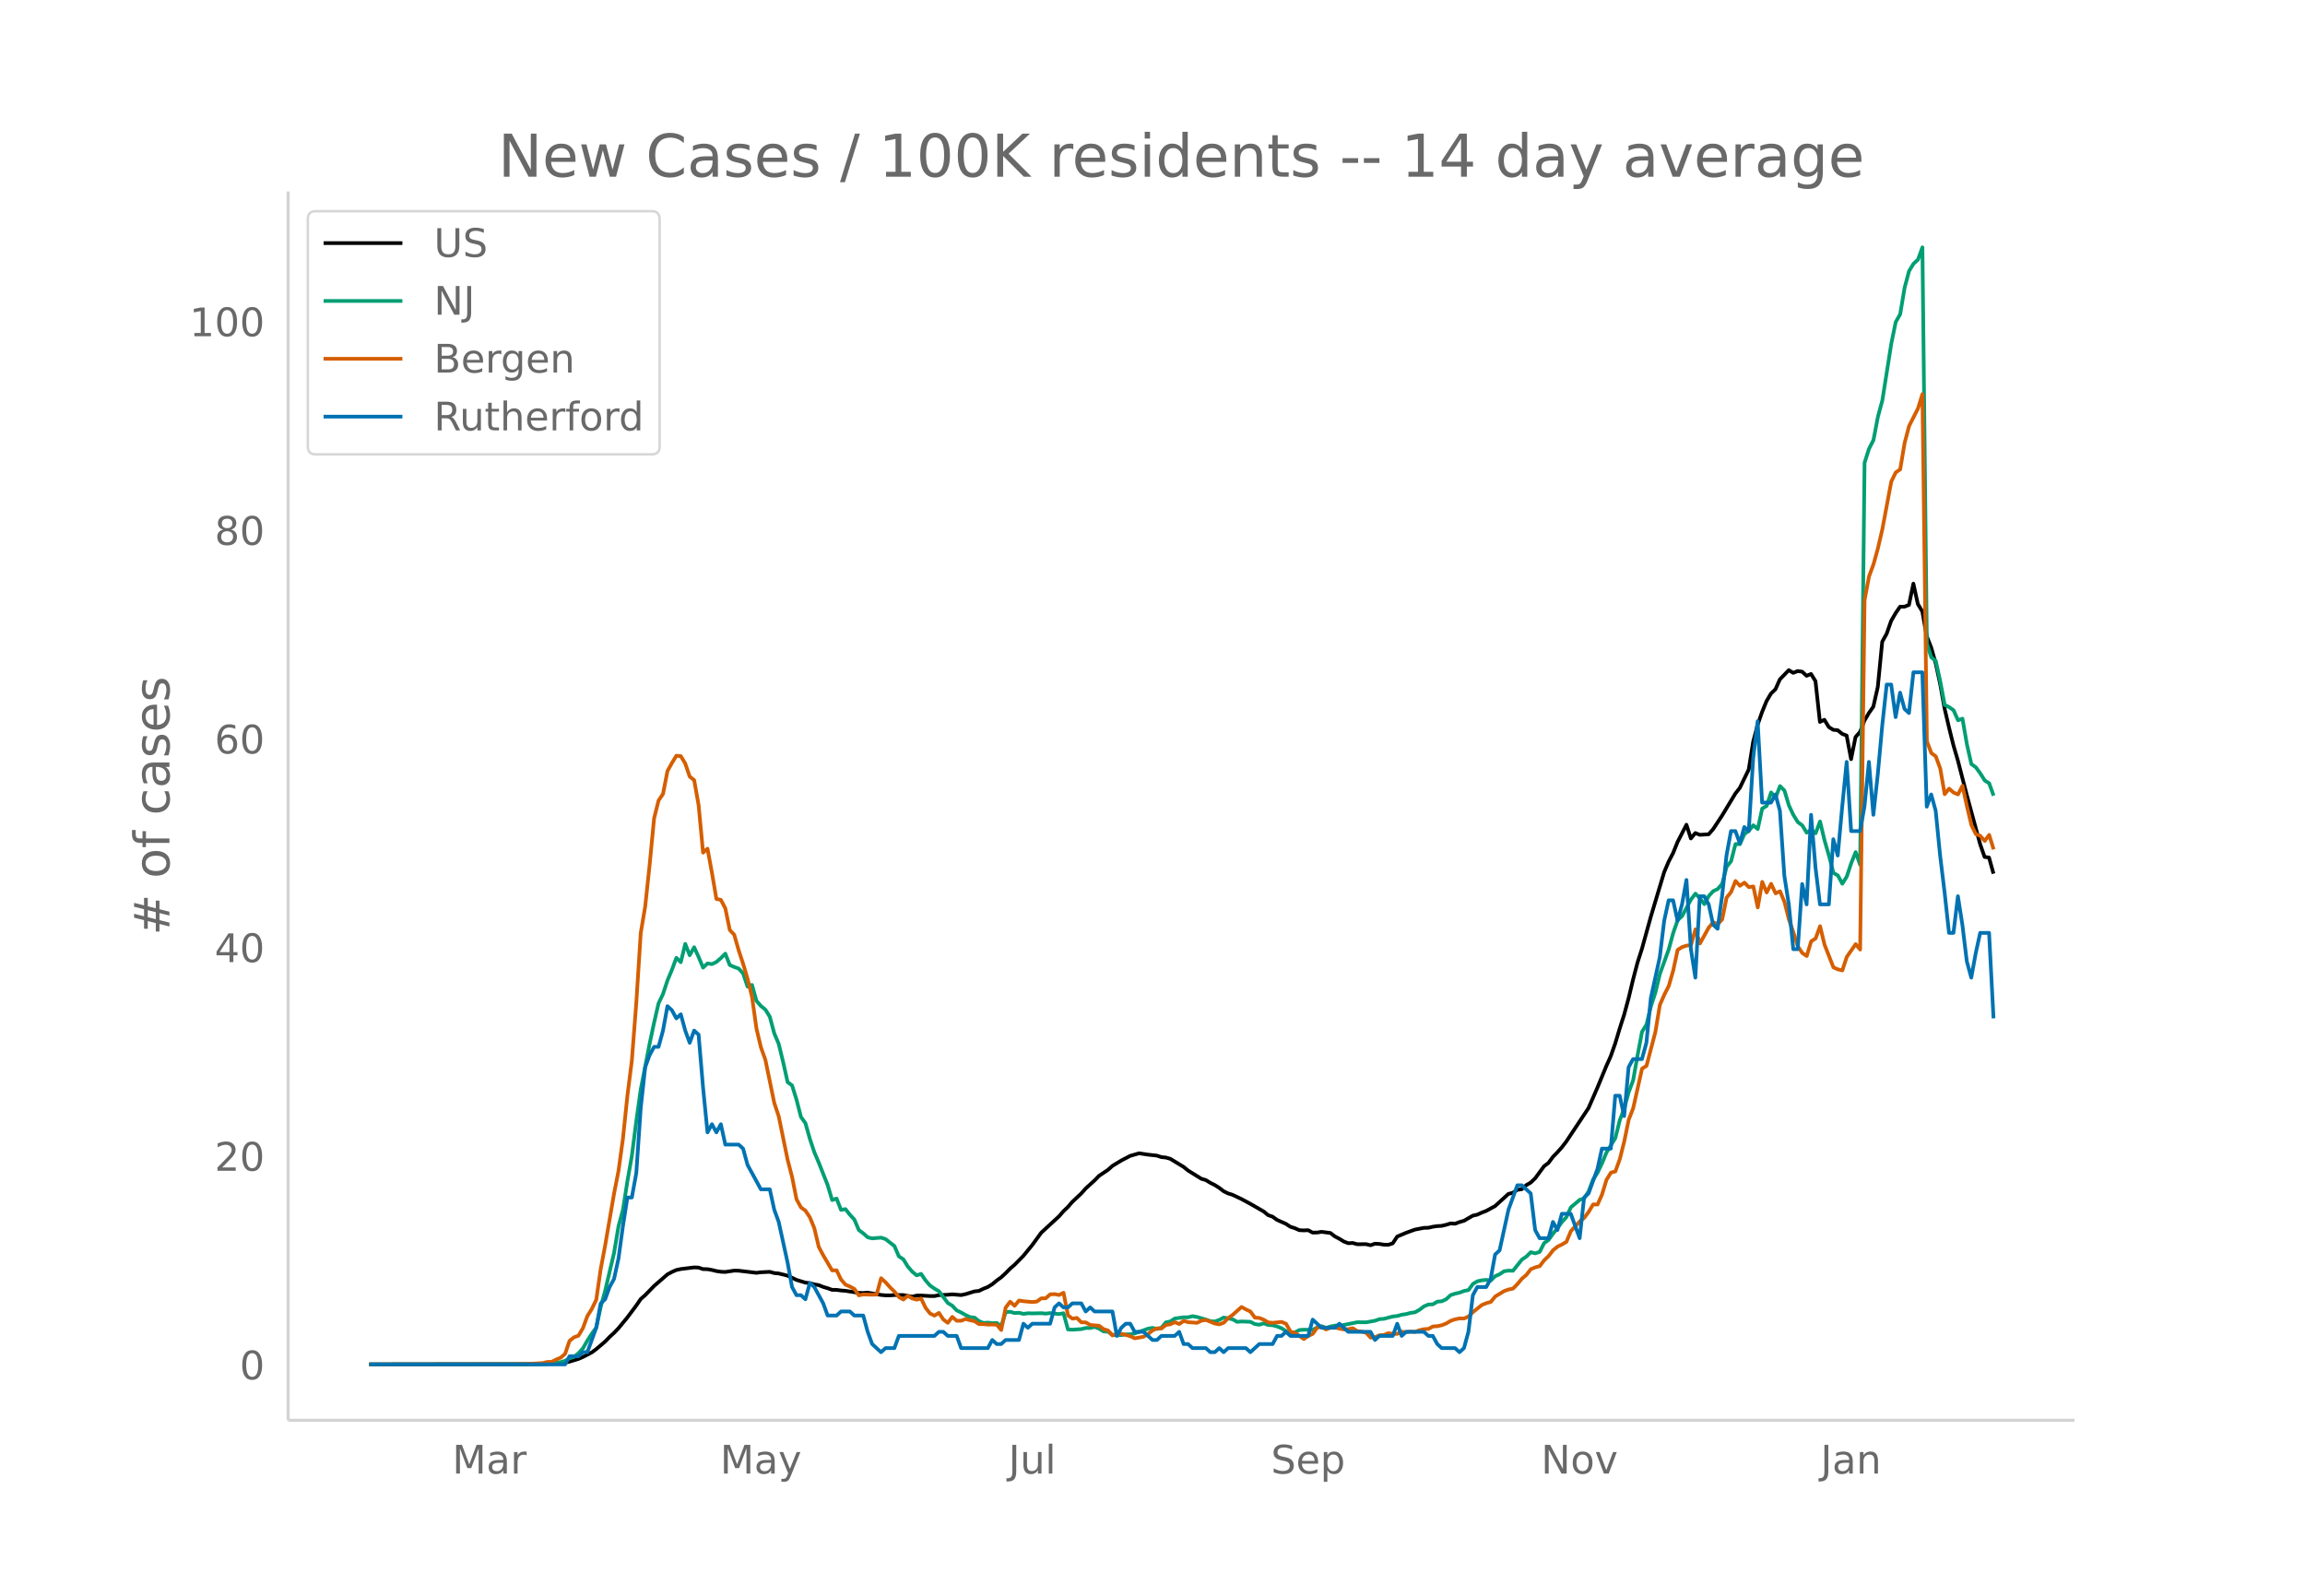 <svg height="864" viewBox="0 0 936 648" width="1248" xmlns="http://www.w3.org/2000/svg" xmlns:xlink="http://www.w3.org/1999/xlink"><defs><style>*{stroke-linecap:butt;stroke-linejoin:round}</style></defs><g id="figure_1"><path d="M0 648h936V0H0z" fill="#fff" id="patch_1"/><g id="axes_1"><path d="M117 576.72h725.4V77.76H117z" fill="none" id="patch_2"/><path clip-path="url(#p24ccf9fe87)" d="M149.973 554.039l65.042-.089 7.227-.17 5.42-.273 1.807-.222 1.806-.366 3.614-1.1 1.807-.778 3.613-1.88 1.807-1.326 3.613-3.076 1.807-1.88 1.807-1.643 1.806-1.895 3.614-4.388 3.613-4.828 1.807-2.635 1.807-1.574 3.613-3.723 5.42-4.705 1.807-.982 1.807-.795 1.806-.396 5.42-.662 1.807.074 1.807.618 1.807.026 1.807.325 1.806.444 1.807.276 1.807.085 3.613-.55 1.807.038 7.227.862 1.807-.227 3.613-.173 1.807.5 1.806.167 3.614.887 3.613 1.718 3.614 1.105 1.806.217 1.807.499 1.807.313 1.807.713 1.806.536 1.807.657 1.807.012 1.807.252 1.806.133 5.42.847 1.807.026 1.807-.136 5.42.945 1.807.156 1.807.024 1.806-.149 3.614.01 3.613.664 1.807-.452 1.807-.023 3.613.213 1.807.008 1.806-.379 3.614-.15 1.807-.179 3.613.303 1.807-.378 3.613-1.116 1.807-.196 1.807-.877 1.806-.715 1.807-1.13 1.807-1.5 1.807-1.302 1.806-1.657 1.807-1.847 1.807-1.564 3.613-3.665 3.614-4.41 3.613-4.96 7.227-6.66 1.807-2.072 1.807-1.725 1.806-2.093 3.614-3.385 1.806-2.034 3.614-3.28 1.807-1.856 3.613-2.417 1.807-1.614 3.613-2.19 3.614-1.881 3.613-1.047 3.614.55 3.613.39 1.807.605 1.806.17 1.807.518 5.42 3.283 1.807 1.476 5.42 3.356 1.807.528 1.807 1.107 1.806.9 1.807 1.138 1.807 1.387 1.807.886 1.806.561 3.614 1.717 3.613 1.938 5.42 3.118 1.807 1.489 1.807.624 1.807 1.307 3.613 1.605 1.807 1.19 1.806.566 1.807.802 1.807.096 1.807-.075 1.806.974 1.807-.034 1.807-.283 3.613.47 1.807 1.405 1.807.945 1.806 1.105 1.807.696 1.807-.093 1.807.508 3.613-.03 1.807.446 1.807-.629 1.806.1 1.807.297 1.807.04 1.806-.586 1.807-2.745 3.614-1.537 3.613-1.305 3.614-.696 1.806-.043 1.807-.413 1.807-.258 1.806-.102 1.807-.432 1.807-.55 1.807.119 1.806-.688 1.807-.505 3.613-2.088 1.807-.403 1.807-.826 1.807-.69 3.613-1.968 5.42-4.943 1.807-.459 1.807-1.182 1.806-.279 1.807-1.635 1.807-1.034 1.807-1.728 3.613-4.906 1.807-1.376 1.807-2.442 1.806-1.844 1.807-2.034 1.807-2.346 9.033-13.598 3.614-8.302 3.613-8.756 1.807-4.029 1.807-5.157 1.806-6.024 1.807-5.618 1.807-6.702 1.807-7.539 1.806-6.903 1.807-5.62 3.613-13.076 5.42-18.08 1.807-4.248 1.807-3.468 1.807-4.485 3.613-7.028 1.807 5.567 1.807-2.2 1.806.726 3.614-.227 1.807-2.078 3.613-5.475 5.42-8.978 1.807-2.309 3.613-7.444 1.807-11.261 1.807-6.92 1.807-5.18 1.806-4.417 1.807-3.07 1.807-1.726 1.806-4.042 3.614-3.734 1.807 1.09 1.806-.72 1.807.237 1.807 1.681 1.807-.744 1.806 2.922 1.807 16.55 1.807-.868 1.806 2.963 1.807 1.11 1.807.174 1.807 1.474 1.806.683 1.807 9.59 1.807-8.982 1.807-2.03 1.806-4.642 1.807-3.077 1.807-2.58 1.806-7.996 1.807-18.4 1.807-3.253 1.807-5.185 1.806-3.123 1.807-2.637 1.807-.024 1.807-.698 1.806-8.646 1.807 8.271 1.807 2.982 1.806 10.079 1.807 4.607 1.807 6.345 1.807 8.309 1.806 10.038 1.807 7.761 1.807 7.266 1.806 6.198 3.614 13.991 5.42 19.951 1.807 5.175 1.807.254 1.806 6.536h0" fill="none" stroke="#000" stroke-linecap="round" stroke-width="1.5" id="line2d_1"/><path clip-path="url(#p24ccf9fe87)" d="M149.973 554.04l68.655-.099 5.42-.235 3.614-.579 1.807-.538 1.806-1.046 1.807-.542 1.807-1.498 1.807-1.963 1.806-3.15 1.807-2.818 1.807-2.449 1.806-8.407 1.807-6.568 3.614-15.373 1.806-10.806 1.807-6.704 1.807-11.582 1.806-10.311 1.807-14.117 1.807-12.907 3.613-18.592 1.807-8.5 1.807-7.814 1.807-3.801 1.806-5.492 1.807-4.306 1.807-4.895 1.806 1.758 1.807-7.426 1.807 4.609 1.807-3.243 1.806 3.934 1.807 4.347 1.807-1.703 1.807.272 1.806-.868 1.807-1.557 1.807-1.82 1.806 4.613 1.807.804 1.807.627 1.807 1.99 1.806 5.354 1.807-.688 1.807 6.47 1.807 2.084 1.806 1.451 1.807 2.91 1.807 6.744 1.806 4.282 1.807 7.43 1.807 8.104 1.807 1.321 1.806 5.778 1.807 7.044 1.807 2.51 1.806 6.371 1.807 5.42 1.807 4.237 3.613 9.13 1.807 6.07 1.807-.613 1.807 4.599 1.806-.304 1.807 2.29 1.807 1.948 1.806 4.245 1.807 1.352 1.807 1.618 1.807.43 3.613-.307 1.807.586 3.613 2.82 1.807 4.197 1.807 1.182 1.806 2.94 1.807 2.081 1.807 1.502 1.807-.586 1.806 2.654 1.807 2.061 1.807 1.27 1.806 1.07 3.614 4.763 1.807 1.1 1.806 1.91 1.807.856 1.807 1.035 1.807.838 1.806.198 1.807 1.42 1.807.747 1.806-.126 1.807.204 1.807-.068 1.807 1.335 1.806-5.75 1.807-.136 1.807.518 1.807-.113 1.806.45 1.807-.245 1.807.054 3.613-.078 1.807.16 1.807-.208 3.613.395 1.807-.32 1.807 6.564 1.806.102 3.614-.245 1.806-.456 1.807.006 1.807-.439 1.807.705 1.806 1.145 1.807.095 1.807 1.363 1.806.099 1.807-.09 1.807-.282 1.807-.037 1.806-.34 5.42-1.953 1.807-.306 1.807.442 1.807-.5 1.806-2.18 1.807-.362 1.807-1.199 3.613-.5h1.807l1.807-.45 1.807.334 3.613 1.042 1.807.65 1.806.134 1.807-.644 1.807-.974 3.613.718 1.807 1.05 1.807-.164 3.613.14 1.807.933 1.807.239 1.806-.549 1.807.668 1.807.112 1.807.484 1.806.725 1.807 1.19 1.807.722 1.806-.242 1.807-.947 1.807-.126 3.613.04 1.807-.947 1.807-.541 1.807.695 1.806-.555 1.807-.365 1.807.085 3.613-.715 3.614-.736 3.613.03 3.614-.64 1.806-.65 1.807-.13 3.613-.947 1.807-.204 1.807-.508 1.807-.269 1.806-.477 1.807-.252 1.807-1.025 1.807-1.366 1.806-.767 1.807-.068 1.807-1.083 1.806-.153 1.807-.862 1.807-1.656 1.807-.59 1.806-.404 1.807-.692 1.807-.344 1.806-2.5 1.807-1.08 1.807-.389 1.807-.18 1.806.306 1.807-1.812 1.807-.787 1.807-1.216 1.806-.238 1.807.044 3.613-4.53 1.807-1.223 1.807-1.775 1.807.463 1.806-.613 1.807-3.56 1.807-1.288 1.807-2.544 1.806-2.245 1.807-2.49 1.807-1.973 1.806-3.972 3.614-3.055 1.807-.6 1.806-2.847 1.807-4.814 1.807-2.725 1.806-3.802 1.807-4.404 3.614-5.88 1.806-7.256 1.807-4.752 1.807-6.615 1.807-4.84 1.806-10.186 1.807-9.521 1.807-2.899 1.806-7.501 1.807-5.488 1.807-7.562 3.613-9.988 1.807-6.66 1.807-5.188 1.807-1.696 3.613-6.728 1.807-2.378 1.806 1.877 1.807 2.381 1.807-3.307 1.807-1.976 1.806-.848 1.807-2.082 1.807-6.939 1.807-2.231 1.806-7.024 1.807.061 1.807-4.091 1.806-1.376 1.807-2.204 1.807 1.516 1.807-8.305 1.806-1.073 1.807-5.478 1.807 2.18 1.806-4.762 1.807 1.833 1.807 6.019 1.807 3.86 1.806 2.912 1.807 1.335 1.807 2.974 1.807-1.179 1.806 1.418 1.807-4.804 1.807 7.634 1.806 6.248 1.807 6.997 1.807 1.052 1.807 3.349 1.806-2.865 1.807-5.467 1.807-4.497 1.807 5.127 1.806-163.242 1.807-5.658 1.807-3.553 1.806-9.453 1.807-6.68 3.614-22.953 1.806-8.833 1.807-3.165 1.807-10.764 1.807-6.8 1.806-2.943 1.807-1.662 1.807-4.994 1.806 160.919 1.807 5.576 1.807 1.407 1.807 8.281 1.806 9.61 1.807.896 1.807 1.274 1.806 4.067 1.807-.647 1.807 10.45 1.807 7.993 1.806 1.29 1.807 2.47 1.807 2.889 1.807 1.151 1.806 5.032h0" fill="none" stroke="#009e73" stroke-linecap="round" stroke-width="1.5" id="line2d_2"/><path clip-path="url(#p24ccf9fe87)" d="M149.973 554.04l59.622-.097 5.42-.13 5.42-.325 1.807-.454 1.806-.033 1.807-.94 1.807-.747 1.807-1.558 1.806-5.29 1.807-1.429 1.807-.649 1.807-3.051 1.806-4.9 1.807-2.922 1.807-3.7 1.806-12.496 1.807-9.575 3.614-21.064 1.806-9.218 1.807-13.113 1.807-17.397 1.806-14.313 1.807-23.434 1.807-28.367 1.807-10.776 1.806-16.975 1.807-18.792 1.807-7.238 1.807-2.662 1.806-9.282 1.807-3.278 1.807-2.954 1.806.162 1.807 3.019 1.807 5.29 1.807 1.428 1.806 10.16 1.807 19.279 1.807-1.59 1.807 9.834 1.806 10.58 1.807.358 1.807 3.44 1.806 8.796 1.807 1.915 1.807 6.329 1.807 5.485 1.806 6.07 1.807 7.367 1.807 12.886 1.807 7.595 1.806 5.063 3.614 17.527 1.806 5.42 3.614 17.656 1.807 6.946 1.806 9.088 1.807 3.31 1.807 1.299 1.806 2.726 1.807 4.415 1.807 7.594 1.807 3.408 3.613 6.135 1.807-.033 1.807 3.733 1.806 2.077 1.807.779 1.807.974 1.806 2.596 1.807-.357 3.614.098 1.806-.033 1.807-6.653 1.807 1.622 1.807 2.045 1.806 1.753 1.807 2.207 1.807 1.038 1.806-1.525 1.807 1.071 1.807.487 1.807-.454 1.806 3.765 1.807 2.304 1.807.876 1.806-1.103 1.807 2.694 1.807 1.33 1.807-2.401 1.806 1.558h1.807l1.807-.714 1.807.519 1.806.357 1.807 1.2h1.807l1.806.195 1.807-.032 1.807.097 1.807 2.143 1.806-9.12 1.807-2.37 1.807 1.655 1.807-2.142 1.806.292 3.614.325 1.806-.195 1.807-1.298 1.807-.033 1.807-1.59 1.806-.098 1.807.357 1.807-.908 1.807 9.185 1.806 1.33 1.807-.291 1.807 1.785 1.806.032 1.807 1.039 3.614.324 1.806 1.364 1.807.551 1.807 2.013 1.806-.78 1.807.098 3.614.974 1.806.876 3.614-.65 1.807-1.103 1.806-1.46 1.807-.844 1.807.065 1.806-1.428 1.807-.292 1.807-.844 1.807.746 1.806-1.266 1.807.52 3.614.26 1.806-.877 1.807-.292 3.613 1.46 1.807.325 1.807-.649 1.807-1.883 1.806-1.298 3.614-3.213 1.807 1.006 1.806.844 1.807 2.467 1.807.13 1.806.746 1.807 1.071 1.807.162 3.613-.357 1.807.747 1.807 3.18 1.806.52 3.614 2.5 1.807-1.267 1.806-.844 1.807-2.564 1.807-.227 1.807 1.006 1.806-.746 1.807-.065 1.807.487 1.806.324 1.807-.13 1.807-.357 1.807 1.169 1.806.195 1.807.454 1.807 1.98 1.807-.162 1.806-.78 1.807-.13 1.807-.746 1.806.325 1.807-.033 1.807-.843 1.807.13 1.806-.195 1.807.13 1.807-.715 1.807-.389 1.806-.13 1.807-.974 1.807-.13 1.806-.389 1.807-.714 1.807-1.071 1.807-.617 1.806-.357 1.807.033 1.807-.812 1.806-1.785 3.614-2.888 1.807-.747 1.806-.487 1.807-2.207 3.614-2.207 1.806-.65 1.807-.356 1.807-1.85 1.806-2.175 1.807-1.525 1.807-2.337 1.807-.747 1.806-.486 1.807-2.37 1.807-1.72 1.807-2.37 1.806-1.46 1.807-.876 1.807-1.071 1.806-4.35 3.614-3.96 1.807-1.427 1.806-2.435 1.807-3.018 1.807.032 1.806-4.057 1.807-5.94 1.807-2.953 1.807-.487 1.806-4.998 1.807-7.206 1.807-8.795 1.807-4.642 3.613-16.098 1.807-1.136 3.613-13.795 1.807-10.938 1.807-4.154 1.806-3.538 1.807-6.296 1.807-8.374 1.807-1.136 1.806-.584 1.807-.26 1.807-6.362 1.806 5.745 3.614-6.491 1.807-2.11 1.806.747 1.807-1.883 1.807-8.893 1.807-2.24 1.806-4.511 1.807 1.947 1.807-1.266 1.806 1.818 1.807-.26 1.807 8.504 1.807-10.354 1.806 4.285 1.807-3.506 1.807 3.863 1.806-.844 1.807 4.317 1.807 7.173 1.807 5.193 1.806 5.68 1.807 2.694 1.807 1.233 1.807-5.972 1.806-1.169 1.807-4.966 1.807 7.498 3.613 9.218 1.807.811 1.807.422 1.806-5.485 3.614-5.193 1.807 2.207 1.806-141.902 1.807-9.607 1.807-4.9 1.806-6.525 1.807-7.79 3.614-19.311 1.806-3.7 1.807-1.233 1.807-10.744 1.807-6.88 3.613-7.109 1.807-5.842 1.806 140.928 1.807 4.836 1.807 1.33 1.807 4.934 1.806 10.419 1.807-2.24 1.807 1.59 1.806.747 1.807-3.505 1.807 8.276 1.807 7.66 1.806 3.7 1.807.714 1.807 2.045 1.807-2.434 1.806 5.874h0" fill="none" stroke="#d55e00" stroke-linecap="round" stroke-width="1.5" id="line2d_3"/><path clip-path="url(#p24ccf9fe87)" d="M149.973 554.04h79.496l1.806-3.306h3.614l1.807-1.653h1.806l3.614-9.919 1.806-9.918 1.807-1.653 1.807-4.96 1.807-3.306 1.806-8.265 1.807-13.225 1.807-11.571h1.806l1.807-9.919 1.807-26.45 1.807-16.53 1.806-4.96 1.807-3.305h1.807l1.807-6.613 1.806-9.918 1.807 1.653 1.807 3.306 1.806-1.653 1.807 6.612 1.807 4.96 1.807-4.96 1.806 1.653 1.807 21.49 1.807 18.184 1.807-3.306 1.806 3.306 1.807-3.306 1.807 8.266h5.42l1.807 1.653 1.806 6.612 5.42 9.918h3.614l1.807 8.266 1.806 4.96 3.614 16.53 1.807 9.918 1.806 3.307h1.807l1.807 1.653 1.806-6.613 1.807 1.653 3.614 6.613 1.806 4.959h3.614l1.807-1.653h3.613l1.807 1.653h3.613l1.807 6.612 1.807 4.96 3.613 3.306 1.807-1.653h3.613l1.807-4.96h14.454l1.806-1.653h1.807l1.807 1.653h3.613l1.807 4.96h10.84l1.807-3.306 1.807 1.653h1.807l1.806-1.653h5.42l1.807-6.613 1.807 1.653 1.807-1.653h7.227l1.806-6.612 1.807-1.653 1.807 1.653h1.807l1.806-1.653h3.614l1.806 3.306 1.807-1.653 1.807 1.653h7.227l1.806 9.918 1.807-3.306 1.807-1.653h1.807l1.806 3.306h3.614l3.613 3.307h1.807l1.807-1.654h5.42l1.807-1.653 1.806 4.96h1.807l1.807 1.653h5.42l1.807 1.653h1.806l1.807-1.653 1.807 1.653 1.807-1.653h7.227l1.806 1.653 3.614-3.306h5.42l1.807-3.307h1.806l1.807-1.653 1.807 1.653h7.227l1.806-6.612 3.614 3.306h5.42l1.807-1.653 3.613 3.306h9.034l1.807 3.307 1.806-1.654h5.42l1.807-4.959 1.807 4.96 1.807-1.654h7.227l1.806 1.653h1.807l1.807 3.307 1.806 1.653h5.42l1.807 1.653 1.807-1.653 1.807-6.613 1.806-14.877 1.807-3.307h3.614l1.806-3.306 1.807-9.918 1.807-1.653 3.613-16.531 3.614-9.919h1.806l3.614 3.307 1.807 14.877 1.806 3.306h3.614l1.807-6.612 1.806 3.306 1.807-6.612h3.613l3.614 9.918 1.807-16.53 1.806-1.653 3.614-9.919 1.806-8.265h3.614l1.807-21.49h1.806l1.807 8.265 1.807-19.837 1.807-3.306h3.613l1.807-6.612 1.806-18.184 3.614-16.531 1.807-14.878 1.806-8.265h1.807l1.807 8.265 1.807-6.612 1.806-9.919 1.807 28.103 1.807 11.571 1.806-33.061h1.807l1.807 3.306 1.807 8.265 1.806 1.653 1.807-13.224 1.807-16.531 1.807-9.919h1.806l1.807 4.96 1.807-6.613 1.806 1.653 1.807-29.755 1.807-14.878 1.807 33.062h3.613l1.807-3.306 1.806 6.612 1.807 26.45 1.807 11.57 1.807 18.185h1.806l1.807-26.45 1.807 8.266 1.807-36.368 1.806 21.49 1.807 14.878h3.613l1.807-26.45 1.807 6.613 1.807-19.837 1.806-18.184 1.807 28.102h3.614l1.806-9.918 1.807-18.184 1.807 21.49 1.806-16.53 1.807-19.838 1.807-16.53h1.807l1.806 13.224 1.807-9.918 1.807 6.612 1.807 1.653 1.806-16.53h3.614l1.806 54.55 1.807-4.958 1.807 6.612 1.807 18.184 1.806 14.878 1.807 16.53h1.807l1.806-14.877 1.807 11.571 1.807 14.878 1.807 6.612 1.806-9.918 1.807-8.266h3.614l1.806 34.715h0" fill="none" stroke="#0072b2" stroke-linecap="round" stroke-width="1.5" id="line2d_4"/><path d="M117 576.72V77.76" fill="none" stroke="#d3d3d3" stroke-linecap="square" stroke-width="1.25" id="patch_3"/><path d="M117 576.72h725.4" fill="none" stroke="#d3d3d3" stroke-linecap="square" stroke-width="1.25" id="patch_4"/><g id="matplotlib.axis_1"><g id="xtick_1"><g transform="matrix(.16 0 0 -.16 183.66 598.378)" fill="#696969" id="text_1"><defs><path d="M9.813 72.906h14.703l18.593-49.61 18.703 49.61h14.704V0H66.89v64.016l-18.797-50h-9.907l-18.796 50V0H9.813z" id="DejaVuSans-77"/><path d="M34.281 27.484q-10.89 0-15.093-2.484-4.204-2.484-4.204-8.5 0-4.781 3.157-7.594 3.156-2.797 8.562-2.797 7.485 0 12 5.297 4.516 5.297 4.516 14.078v2zm17.922 3.72V0H43.22v8.297Q40.14 3.328 35.547.953q-4.594-2.375-11.234-2.375-8.391 0-13.36 4.719Q6 8.016 6 15.922q0 9.219 6.172 13.906 6.187 4.688 18.437 4.688h12.61v.89q0 6.203-4.078 9.594-4.078 3.39-11.453 3.39-4.688 0-9.141-1.124-4.438-1.125-8.531-3.375v8.312q4.921 1.906 9.562 2.844 4.64.953 9.031.953 11.875 0 17.735-6.156 5.86-6.14 5.86-18.64z" id="DejaVuSans-97"/><path d="M41.11 46.297q-1.516.875-3.297 1.281Q36.03 48 33.89 48q-7.625 0-11.703-4.953-4.079-4.953-4.079-14.234V0H9.08v54.688h9.03v-8.5q2.844 4.984 7.375 7.39Q30.031 56 36.531 56q.922 0 2.047-.125 1.125-.11 2.484-.36z" id="DejaVuSans-114"/></defs><use xlink:href="#DejaVuSans-77"/><use x="86.279" xlink:href="#DejaVuSans-97"/><use x="147.559" xlink:href="#DejaVuSans-114"/></g></g><g id="xtick_2"><g transform="matrix(.16 0 0 -.16 292.425 598.378)" fill="#696969" id="text_2"><defs><path d="M32.172-5.078q-3.797-9.766-7.422-12.735-3.61-2.984-9.656-2.984H7.906v7.516h5.282q3.703 0 5.75 1.765Q21-9.766 23.483-3.219l1.61 4.094-22.11 53.813H12.5l17.094-42.766 17.093 42.766h9.516z" id="DejaVuSans-121"/></defs><use xlink:href="#DejaVuSans-77"/><use x="86.279" xlink:href="#DejaVuSans-97"/><use x="147.559" xlink:href="#DejaVuSans-121"/></g></g><g id="xtick_3"><g transform="matrix(.16 0 0 -.16 409.522 598.378)" fill="#696969" id="text_3"><defs><path d="M9.813 72.906h9.859V5.078q0-13.187-5-19.14-5-5.954-16.094-5.954h-3.75v8.297h3.078q6.531 0 9.219 3.672Q9.813-4.39 9.813 5.078z" id="DejaVuSans-74"/><path d="M8.5 21.578v33.11h8.984V21.922q0-7.766 3.016-11.656 3.031-3.875 9.094-3.875 7.265 0 11.484 4.64 4.234 4.64 4.234 12.656v31h8.985V0h-8.984v8.406Q42.047 3.422 37.718 1q-4.313-2.422-10.032-2.422-9.421 0-14.312 5.86Q8.5 10.296 8.5 21.578zM31.11 56z" id="DejaVuSans-117"/><path d="M9.422 75.984h8.984V0H9.422z" id="DejaVuSans-108"/></defs><use xlink:href="#DejaVuSans-74"/><use x="29.492" xlink:href="#DejaVuSans-117"/><use x="92.871" xlink:href="#DejaVuSans-108"/></g></g><g id="xtick_4"><g transform="matrix(.16 0 0 -.16 516.112 598.378)" fill="#696969" id="text_4"><defs><path d="M53.516 70.516V60.89q-5.61 2.687-10.594 4-4.984 1.328-9.625 1.328-8.047 0-12.422-3.125t-4.375-8.89q0-4.845 2.906-7.313 2.907-2.453 11.016-3.97l5.953-1.218q11.031-2.11 16.281-7.406 5.25-5.297 5.25-14.172 0-10.61-7.11-16.078-7.093-5.469-20.812-5.469-5.172 0-11.015 1.172Q13.14.922 6.89 3.219v10.156q6-3.36 11.765-5.078 5.766-1.703 11.328-1.703 8.438 0 13.032 3.312 4.593 3.328 4.593 9.485 0 5.359-3.297 8.39-3.296 3.032-10.812 4.547L27.484 33.5q-11.03 2.188-15.968 6.875-4.922 4.688-4.922 13.047 0 9.672 6.812 15.234 6.813 5.563 18.766 5.563 5.14 0 10.453-.938 5.328-.922 10.89-2.765z" id="DejaVuSans-83"/><path d="M56.203 29.594v-4.39H14.891q.593-9.282 5.593-14.142 5-4.859 13.938-4.859 5.172 0 10.031 1.266 4.86 1.265 9.656 3.812v-8.5Q49.266.734 44.187-.344 39.11-1.422 33.892-1.422q-13.094 0-20.735 7.61-7.64 7.625-7.64 20.625 0 13.421 7.25 21.296Q20.016 56 32.328 56q11.031 0 17.453-7.11 6.422-7.093 6.422-19.296zm-8.984 2.64q-.094 7.36-4.125 11.75-4.032 4.407-10.672 4.407-7.516 0-12.031-4.25-4.516-4.25-5.203-11.97z" id="DejaVuSans-101"/><path d="M18.11 8.203v-29H9.077v75.484h9.031v-8.296q2.844 4.875 7.157 7.234Q29.594 56 35.594 56q9.968 0 16.187-7.906 6.235-7.907 6.235-20.797T51.78 6.484q-6.218-7.906-16.187-7.906-6 0-10.328 2.375-4.313 2.375-7.157 7.25zm30.578 19.094q0 9.906-4.079 15.547-4.078 5.64-11.203 5.64-7.14 0-11.218-5.64-4.079-5.64-4.079-15.547 0-9.906 4.078-15.547 4.079-5.64 11.22-5.64 7.124 0 11.202 5.64t4.078 15.547z" id="DejaVuSans-112"/></defs><use xlink:href="#DejaVuSans-83"/><use x="63.477" xlink:href="#DejaVuSans-101"/><use x="125" xlink:href="#DejaVuSans-112"/></g></g><g id="xtick_5"><g transform="matrix(.16 0 0 -.16 625.787 598.378)" fill="#696969" id="text_5"><defs><path d="M9.813 72.906h13.28l32.329-60.984v60.984h9.562V0h-13.28L19.39 60.984V0H9.813z" id="DejaVuSans-78"/><path d="M30.61 48.39q-7.22 0-11.422-5.64-4.204-5.64-4.204-15.453 0-9.813 4.172-15.453 4.188-5.64 11.453-5.64 7.188 0 11.375 5.655 4.203 5.672 4.203 15.438 0 9.719-4.203 15.406-4.187 5.688-11.375 5.688zm0 7.61q11.718 0 18.406-7.625 6.703-7.61 6.703-21.078 0-13.422-6.703-21.078-6.688-7.64-18.407-7.64-11.765 0-18.437 7.64-6.656 7.656-6.656 21.078 0 13.469 6.656 21.078Q18.844 56 30.609 56z" id="DejaVuSans-111"/><path d="M2.984 54.688H12.5L29.594 8.797l17.093 45.89h9.516L35.687 0H23.485z" id="DejaVuSans-118"/></defs><use xlink:href="#DejaVuSans-78"/><use x="74.805" xlink:href="#DejaVuSans-111"/><use x="135.986" xlink:href="#DejaVuSans-118"/></g></g><g id="xtick_6"><g transform="matrix(.16 0 0 -.16 739.28 598.378)" fill="#696969" id="text_6"><defs><path d="M54.89 33.016V0h-8.984v32.719q0 7.765-3.031 11.61-3.031 3.858-9.078 3.858-7.281 0-11.484-4.64-4.204-4.625-4.204-12.64V0H9.08v54.688h9.03v-8.5q3.235 4.937 7.594 7.374Q30.078 56 35.797 56q9.422 0 14.25-5.828 4.844-5.828 4.844-17.156z" id="DejaVuSans-110"/></defs><use xlink:href="#DejaVuSans-74"/><use x="29.492" xlink:href="#DejaVuSans-97"/><use x="90.771" xlink:href="#DejaVuSans-110"/></g></g></g><g id="matplotlib.axis_2"><g id="ytick_1"><g transform="matrix(.16 0 0 -.16 97.32 560.119)" fill="#696969" id="text_7"><defs><path d="M31.781 66.406q-7.61 0-11.453-7.5Q16.5 51.422 16.5 36.375q0-14.984 3.828-22.484 3.844-7.5 11.453-7.5 7.672 0 11.5 7.5 3.844 7.5 3.844 22.484 0 15.047-3.844 22.531-3.828 7.5-11.5 7.5zm0 7.813q12.266 0 18.735-9.703 6.468-9.688 6.468-28.141 0-18.406-6.468-28.11-6.47-9.687-18.735-9.687-12.25 0-18.718 9.688-6.47 9.703-6.47 28.109 0 18.453 6.47 28.14Q19.53 74.22 31.78 74.22z" id="DejaVuSans-48"/></defs><use xlink:href="#DejaVuSans-48"/></g></g><g id="ytick_2"><g transform="matrix(.16 0 0 -.16 87.14 475.401)" fill="#696969" id="text_8"><defs><path d="M19.188 8.297h34.421V0H7.33v8.297q5.609 5.812 15.296 15.594 9.703 9.797 12.188 12.64 4.734 5.313 6.609 9 1.89 3.688 1.89 7.25 0 5.813-4.078 9.469-4.078 3.672-10.625 3.672-4.64 0-9.797-1.61-5.14-1.609-11-4.89v9.969Q13.767 71.78 18.938 73q5.188 1.219 9.485 1.219 11.328 0 18.062-5.672 6.735-5.656 6.735-15.125 0-4.5-1.688-8.531-1.672-4.016-6.125-9.485-1.218-1.422-7.765-8.187-6.532-6.766-18.453-18.922z" id="DejaVuSans-50"/></defs><use xlink:href="#DejaVuSans-50"/><use x="63.623" xlink:href="#DejaVuSans-48"/></g></g><g id="ytick_3"><g transform="matrix(.16 0 0 -.16 87.14 390.683)" fill="#696969" id="text_9"><defs><path d="M37.797 64.313L12.89 25.39h24.906zm-2.594 8.593H47.61V25.391h10.407v-8.203H47.609V0h-9.812v17.188H4.89v9.515z" id="DejaVuSans-52"/></defs><use xlink:href="#DejaVuSans-52"/><use x="63.623" xlink:href="#DejaVuSans-48"/></g></g><g id="ytick_4"><g transform="matrix(.16 0 0 -.16 87.14 305.965)" fill="#696969" id="text_10"><defs><path d="M33.016 40.375q-6.641 0-10.532-4.547-3.875-4.531-3.875-12.437 0-7.86 3.875-12.438 3.891-4.562 10.532-4.562 6.64 0 10.515 4.562 3.875 4.578 3.875 12.438 0 7.906-3.875 12.437-3.875 4.547-10.515 4.547zm19.578 30.922v-8.984q-3.719 1.75-7.5 2.671-3.782.938-7.5.938-9.766 0-14.922-6.594-5.14-6.594-5.875-19.922 2.875 4.25 7.219 6.516 4.359 2.266 9.578 2.266 10.984 0 17.36-6.672 6.374-6.657 6.374-18.125 0-11.235-6.64-18.032-6.641-6.78-17.672-6.78-12.657 0-19.344 9.687-6.688 9.703-6.688 28.109 0 17.281 8.204 27.563 8.203 10.28 22.015 10.28 3.719 0 7.5-.734t7.89-2.187z" id="DejaVuSans-54"/></defs><use xlink:href="#DejaVuSans-54"/><use x="63.623" xlink:href="#DejaVuSans-48"/></g></g><g id="ytick_5"><g transform="matrix(.16 0 0 -.16 87.14 221.248)" fill="#696969" id="text_11"><defs><path d="M31.781 34.625q-7.031 0-11.062-3.766-4.016-3.765-4.016-10.343 0-6.594 4.016-10.36Q24.75 6.391 31.78 6.391q7.032 0 11.078 3.78 4.063 3.798 4.063 10.345 0 6.578-4.031 10.343-4.016 3.766-11.11 3.766zm-9.86 4.188q-6.343 1.562-9.89 5.906Q8.5 49.079 8.5 55.329q0 8.733 6.219 13.812 6.234 5.078 17.062 5.078 10.89 0 17.094-5.078 6.203-5.079 6.203-13.813 0-6.25-3.547-10.61-3.531-4.343-9.828-5.906 7.125-1.656 11.094-6.5 3.984-4.828 3.984-11.796 0-10.61-6.468-16.282-6.47-5.656-18.532-5.656-12.047 0-18.531 5.656-6.469 5.672-6.469 16.282 0 6.968 4 11.797 4.016 4.843 11.14 6.5zM18.314 54.39q0-5.657 3.53-8.828 3.548-3.172 9.938-3.172 6.36 0 9.938 3.172 3.593 3.171 3.593 8.828 0 5.672-3.593 8.843-3.578 3.172-9.938 3.172-6.39 0-9.937-3.172-3.532-3.172-3.532-8.843z" id="DejaVuSans-56"/></defs><use xlink:href="#DejaVuSans-56"/><use x="63.623" xlink:href="#DejaVuSans-48"/></g></g><g id="ytick_6"><g transform="matrix(.16 0 0 -.16 76.96 136.53)" fill="#696969" id="text_12"><defs><path d="M12.406 8.297h16.11v55.625l-17.532-3.516v8.985l17.438 3.515h9.86V8.296H54.39V0H12.406z" id="DejaVuSans-49"/></defs><use xlink:href="#DejaVuSans-49"/><use x="63.623" xlink:href="#DejaVuSans-48"/><use x="127.246" xlink:href="#DejaVuSans-48"/></g></g><g transform="matrix(0 -.2 -.2 0 68.8 379.813)" fill="#696969" id="text_13"><defs><path d="M51.125 44H36.922l-4.11-16.313h14.313zm-7.328 27.781l-5.078-20.265h14.265L58.11 71.78h7.813L60.89 51.516h15.234V44h-17.14l-4-16.313h15.53V20.22H53.079L48 0h-7.813l5.032 20.219H30.906L25.875 0h-7.86l5.079 20.219H7.719v7.468h17.187L29 44H13.281v7.516h17.625l4.985 20.265z" id="DejaVuSans-35"/><path d="M37.11 75.984V68.5h-8.594q-4.828 0-6.72-1.953-1.874-1.953-1.874-7.031v-4.828h14.797v-6.985H19.922V0H10.89v47.703H2.297v6.984h8.594V58.5q0 9.125 4.25 13.297 4.25 4.187 13.468 4.187z" id="DejaVuSans-102"/><path d="M48.781 52.594v-8.407q-3.812 2.11-7.64 3.157-3.828 1.047-7.735 1.047-8.75 0-13.593-5.547-4.829-5.532-4.829-15.547 0-10.016 4.829-15.563 4.843-5.53 13.593-5.53 3.907 0 7.735 1.046 3.828 1.047 7.64 3.156V2.094Q45.016.344 40.984-.531q-4.015-.89-8.562-.89-12.36 0-19.64 7.765-7.266 7.765-7.266 20.953 0 13.375 7.343 21.031Q20.22 56 33.016 56q4.14 0 8.093-.86 3.953-.843 7.672-2.546z" id="DejaVuSans-99"/><path d="M44.281 53.078v-8.5q-3.797 1.953-7.906 2.922-4.094.984-8.5.984-6.688 0-10.031-2.047-3.344-2.046-3.344-6.156 0-3.125 2.39-4.906 2.391-1.781 9.626-3.39l3.078-.688q9.562-2.047 13.593-5.781 4.032-3.735 4.032-10.422 0-7.625-6.032-12.078-6.03-4.438-16.578-4.438-4.39 0-9.156.86Q10.688.296 5.422 2v9.281q4.984-2.594 9.812-3.89 4.829-1.282 9.579-1.282 6.343 0 9.75 2.172 3.421 2.172 3.421 6.125 0 3.656-2.468 5.61-2.453 1.953-10.813 3.765l-3.125.735q-8.344 1.75-12.062 5.39-3.704 3.64-3.704 9.985 0 7.718 5.47 11.906Q16.75 56 26.811 56q4.97 0 9.36-.734 4.406-.72 8.11-2.188z" id="DejaVuSans-115"/></defs><use xlink:href="#DejaVuSans-35"/><use x="83.789" xlink:href="#DejaVuSans-32"/><use x="115.576" xlink:href="#DejaVuSans-111"/><use x="176.758" xlink:href="#DejaVuSans-102"/><use x="211.963" xlink:href="#DejaVuSans-32"/><use x="243.75" xlink:href="#DejaVuSans-99"/><use x="298.73" xlink:href="#DejaVuSans-97"/><use x="360.01" xlink:href="#DejaVuSans-115"/><use x="412.109" xlink:href="#DejaVuSans-101"/><use x="473.633" xlink:href="#DejaVuSans-115"/></g></g><g transform="matrix(.24 0 0 -.24 202.252 71.76)" fill="#696969" id="text_14"><defs><path d="M4.203 54.688h8.985l11.234-42.672 11.172 42.672h10.593l11.235-42.672 11.187 42.672h8.985L63.28 0H52.688L40.922 44.828 29.109 0H18.5z" id="DejaVuSans-119"/><path d="M64.406 67.281v-10.39q-4.984 4.64-10.625 6.922-5.64 2.296-11.984 2.296-12.5 0-19.14-7.64-6.641-7.64-6.641-22.094 0-14.406 6.64-22.047 6.64-7.64 19.14-7.64 6.345 0 11.985 2.296 5.64 2.297 10.625 6.938V5.609Q59.234 2.094 53.437.33q-5.78-1.75-12.218-1.75-16.563 0-26.094 10.124-9.516 10.14-9.516 27.672 0 17.578 9.516 27.703 9.531 10.14 26.094 10.14 6.531 0 12.312-1.734 5.797-1.734 10.875-5.203z" id="DejaVuSans-67"/><path d="M25.39 72.906h8.297L8.297-9.28H0z" id="DejaVuSans-47"/><path d="M9.813 72.906h9.859V42.094L52.39 72.906h12.703L28.906 38.922 67.672 0H54.688L19.672 35.11V0h-9.86z" id="DejaVuSans-75"/><path d="M9.422 54.688h8.984V0H9.422zm0 21.296h8.984v-11.39H9.422z" id="DejaVuSans-105"/><path d="M45.406 46.39v29.594h8.985V0h-8.985v8.203Q42.578 3.328 38.25.953q-4.313-2.375-10.375-2.375-9.906 0-16.14 7.906-6.22 7.922-6.22 20.813 0 12.89 6.22 20.797Q17.968 56 27.874 56q6.063 0 10.375-2.375 4.328-2.36 7.156-7.234zm-30.61-19.093q0-9.906 4.079-15.547 4.078-5.64 11.203-5.64 7.125 0 11.219 5.64 4.11 5.64 4.11 15.547 0 9.906-4.11 15.547-4.094 5.64-11.219 5.64-7.125 0-11.203-5.64-4.078-5.64-4.078-15.547z" id="DejaVuSans-100"/><path d="M18.313 70.219V54.688h18.5v-6.985h-18.5V18.016q0-6.688 1.828-8.594 1.828-1.906 7.453-1.906h9.218V0h-9.218q-10.407 0-14.36 3.875-3.953 3.89-3.953 14.14v29.688H2.687v6.984h6.594V70.22z" id="DejaVuSans-116"/><path d="M4.89 31.39h26.313v-8H4.891z" id="DejaVuSans-45"/><path d="M45.406 27.984q0 9.766-4.031 15.125-4.016 5.375-11.297 5.375-7.219 0-11.25-5.375-4.031-5.359-4.031-15.125 0-9.718 4.031-15.093t11.25-5.375q7.281 0 11.297 5.375 4.031 5.375 4.031 15.093zm8.985-21.203q0-13.953-6.203-20.765Q42-20.797 29.203-20.797q-4.734 0-8.937.703-4.203.703-8.157 2.172v8.735q3.954-2.141 7.813-3.157 3.86-1.031 7.86-1.031 8.843 0 13.234 4.61 4.39 4.609 4.39 13.937v4.453q-2.781-4.844-7.125-7.234Q33.938 0 27.875 0 17.828 0 11.672 7.656q-6.156 7.672-6.156 20.328 0 12.688 6.156 20.344Q17.828 56 27.875 56q6.063 0 10.406-2.39 4.344-2.391 7.125-7.22v8.297h8.985z" id="DejaVuSans-103"/></defs><use xlink:href="#DejaVuSans-78"/><use x="74.805" xlink:href="#DejaVuSans-101"/><use x="136.328" xlink:href="#DejaVuSans-119"/><use x="218.115" xlink:href="#DejaVuSans-32"/><use x="249.902" xlink:href="#DejaVuSans-67"/><use x="319.727" xlink:href="#DejaVuSans-97"/><use x="381.006" xlink:href="#DejaVuSans-115"/><use x="433.105" xlink:href="#DejaVuSans-101"/><use x="494.629" xlink:href="#DejaVuSans-115"/><use x="546.729" xlink:href="#DejaVuSans-32"/><use x="578.516" xlink:href="#DejaVuSans-47"/><use x="612.207" xlink:href="#DejaVuSans-32"/><use x="643.994" xlink:href="#DejaVuSans-49"/><use x="707.617" xlink:href="#DejaVuSans-48"/><use x="771.24" xlink:href="#DejaVuSans-48"/><use x="834.863" xlink:href="#DejaVuSans-75"/><use x="900.439" xlink:href="#DejaVuSans-32"/><use x="932.227" xlink:href="#DejaVuSans-114"/><use x="971.09" xlink:href="#DejaVuSans-101"/><use x="1032.613" xlink:href="#DejaVuSans-115"/><use x="1084.713" xlink:href="#DejaVuSans-105"/><use x="1112.496" xlink:href="#DejaVuSans-100"/><use x="1175.973" xlink:href="#DejaVuSans-101"/><use x="1237.496" xlink:href="#DejaVuSans-110"/><use x="1300.875" xlink:href="#DejaVuSans-116"/><use x="1340.084" xlink:href="#DejaVuSans-115"/><use x="1392.184" xlink:href="#DejaVuSans-32"/><use x="1423.971" xlink:href="#DejaVuSans-45"/><use x="1460.055" xlink:href="#DejaVuSans-45"/><use x="1496.139" xlink:href="#DejaVuSans-32"/><use x="1527.926" xlink:href="#DejaVuSans-49"/><use x="1591.549" xlink:href="#DejaVuSans-52"/><use x="1655.172" xlink:href="#DejaVuSans-32"/><use x="1686.959" xlink:href="#DejaVuSans-100"/><use x="1750.436" xlink:href="#DejaVuSans-97"/><use x="1811.715" xlink:href="#DejaVuSans-121"/><use x="1870.895" xlink:href="#DejaVuSans-32"/><use x="1902.682" xlink:href="#DejaVuSans-97"/><use x="1963.961" xlink:href="#DejaVuSans-118"/><use x="2023.141" xlink:href="#DejaVuSans-101"/><use x="2084.664" xlink:href="#DejaVuSans-114"/><use x="2125.777" xlink:href="#DejaVuSans-97"/><use x="2187.057" xlink:href="#DejaVuSans-103"/><use x="2250.533" xlink:href="#DejaVuSans-101"/></g><g id="legend_1"><path d="M128.2 184.5h136.45q3.2 0 3.2-3.2V88.96q0-3.2-3.2-3.2H128.2q-3.2 0-3.2 3.2v92.34q0 3.2 3.2 3.2z" fill="none" opacity=".8" stroke="#ccc" id="patch_5"/><path d="M131.4 98.718h32" fill="none" stroke="#000" stroke-linecap="round" stroke-width="1.5" id="line2d_5"/><g transform="matrix(.16 0 0 -.16 176.2 104.317)" fill="#696969" id="text_15"><defs><path d="M8.688 72.906h9.921V28.61q0-11.718 4.235-16.875 4.25-5.14 13.781-5.14 9.469 0 13.719 5.14 4.25 5.157 4.25 16.875v44.297H64.5V27.391q0-14.25-7.063-21.532-7.046-7.28-20.812-7.28-13.828 0-20.89 7.28-7.047 7.282-7.047 21.532z" id="DejaVuSans-85"/></defs><use xlink:href="#DejaVuSans-85"/><use x="73.193" xlink:href="#DejaVuSans-83"/></g><path d="M131.4 122.203h32" fill="none" stroke="#009e73" stroke-linecap="round" stroke-width="1.5" id="line2d_7"/><g transform="matrix(.16 0 0 -.16 176.2 127.802)" fill="#696969" id="text_16"><use xlink:href="#DejaVuSans-78"/><use x="74.805" xlink:href="#DejaVuSans-74"/></g><path d="M131.4 145.688h32" fill="none" stroke="#d55e00" stroke-linecap="round" stroke-width="1.5" id="line2d_9"/><g transform="matrix(.16 0 0 -.16 176.2 151.287)" fill="#696969" id="text_17"><defs><path d="M19.672 34.813V8.108H35.5q7.953 0 11.781 3.297 3.844 3.297 3.844 10.078 0 6.844-3.844 10.078-3.828 3.25-11.781 3.25zm0 29.984V42.828h14.61q7.218 0 10.75 2.703 3.546 2.719 3.546 8.282 0 5.515-3.547 8.25-3.531 2.734-10.75 2.734zm-9.86 8.11h25.204q11.28 0 17.375-4.688Q58.5 63.53 58.5 54.89q0-6.703-3.125-10.657-3.125-3.953-9.188-4.922 7.282-1.562 11.313-6.53 4.031-4.954 4.031-12.376 0-9.765-6.64-15.093Q48.25 0 35.984 0H9.812z" id="DejaVuSans-66"/></defs><use xlink:href="#DejaVuSans-66"/><use x="68.604" xlink:href="#DejaVuSans-101"/><use x="130.127" xlink:href="#DejaVuSans-114"/><use x="169.49" xlink:href="#DejaVuSans-103"/><use x="232.967" xlink:href="#DejaVuSans-101"/><use x="294.49" xlink:href="#DejaVuSans-110"/></g><path d="M131.4 169.173h32" fill="none" stroke="#0072b2" stroke-linecap="round" stroke-width="1.5" id="line2d_11"/><g transform="matrix(.16 0 0 -.16 176.2 174.773)" fill="#696969" id="text_18"><defs><path d="M44.39 34.188q3.172-1.079 6.172-4.594 3-3.516 6.032-9.672L66.609 0H56l-9.313 18.703q-3.624 7.328-7.015 9.719-3.39 2.39-9.25 2.39h-10.75V0h-9.86v72.906h22.266q12.5 0 18.656-5.234 6.157-5.219 6.157-15.766 0-6.89-3.203-11.437-3.204-4.532-9.297-6.282zM19.673 64.797V38.922h12.406q7.125 0 10.766 3.297 3.64 3.297 3.64 9.687 0 6.39-3.64 9.64-3.64 3.25-10.766 3.25z" id="DejaVuSans-82"/><path d="M54.89 33.016V0h-8.984v32.719q0 7.765-3.031 11.61-3.031 3.858-9.078 3.858-7.281 0-11.484-4.64-4.204-4.625-4.204-12.64V0H9.08v75.984h9.03V46.188q3.235 4.937 7.594 7.374Q30.078 56 35.797 56q9.422 0 14.25-5.828 4.844-5.828 4.844-17.156z" id="DejaVuSans-104"/></defs><use xlink:href="#DejaVuSans-82"/><use x="64.982" xlink:href="#DejaVuSans-117"/><use x="128.361" xlink:href="#DejaVuSans-116"/><use x="167.57" xlink:href="#DejaVuSans-104"/><use x="230.949" xlink:href="#DejaVuSans-101"/><use x="292.473" xlink:href="#DejaVuSans-114"/><use x="333.586" xlink:href="#DejaVuSans-102"/><use x="368.791" xlink:href="#DejaVuSans-111"/><use x="429.973" xlink:href="#DejaVuSans-114"/><use x="469.336" xlink:href="#DejaVuSans-100"/></g></g></g></g><defs><clipPath id="p24ccf9fe87"><path d="M117 77.76h725.4v498.96H117z"/></clipPath></defs></svg>